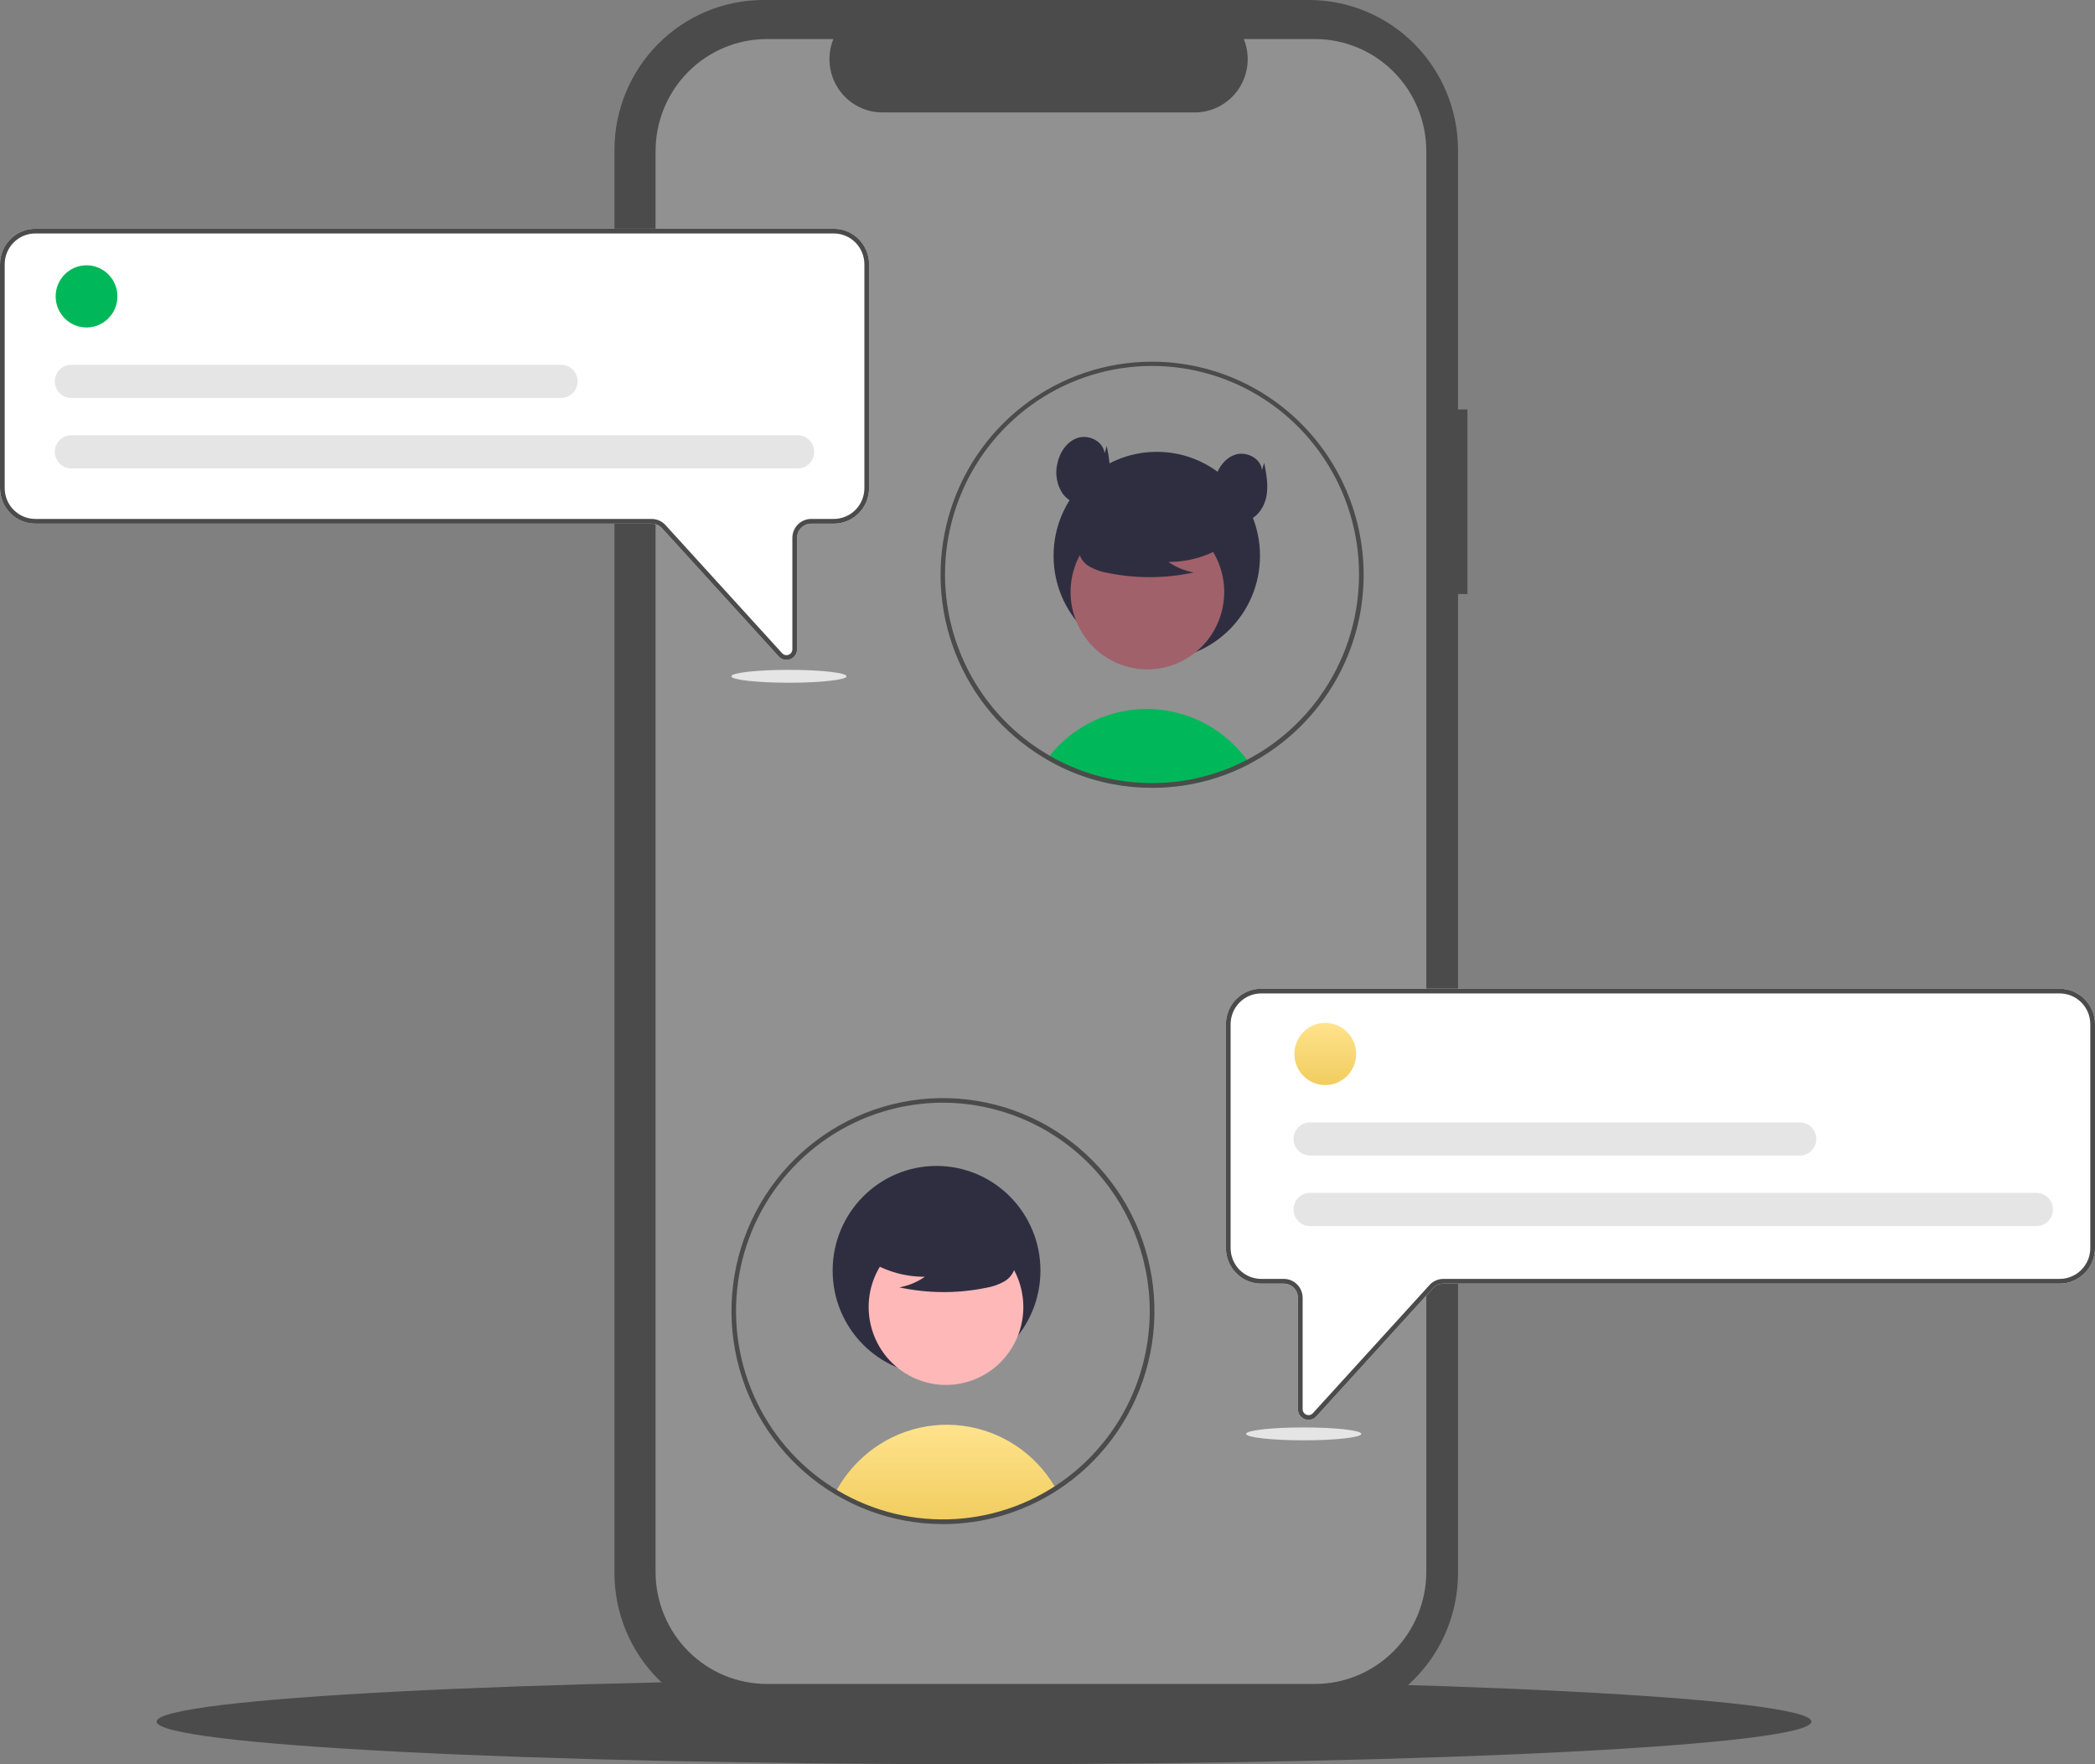 <svg width="190" height="160" viewBox="0 0 190 160" fill="none" xmlns="http://www.w3.org/2000/svg">
    <rect x="0" y="0" width="190" height="160" fill="#808080" stroke="none"/>
    <g clip-path="url(#clip0)">
        <path d="M89.243 160C130.685 160 164.28 158.27 164.28 156.135C164.28 154.001 130.685 152.271 89.243 152.271C47.802 152.271 14.207 154.001 14.207 156.135C14.207 158.27 47.802 160 89.243 160Z" fill="#4B4B4B"/>
        <path d="M133.083 37.133H132.231V13.613C132.231 10.003 130.807 6.54 128.272 3.987C125.737 1.434 122.3 3.98613e-06 118.715 0H69.24C65.656 -6.83331e-06 62.218 1.434 59.683 3.987C57.149 6.54 55.725 10.002 55.725 13.613V142.648C55.725 146.258 57.149 149.72 59.683 152.273C62.218 154.826 65.656 156.261 69.24 156.261H118.715C122.299 156.261 125.737 154.826 128.272 152.273C130.807 149.721 132.231 146.258 132.231 142.648V53.876H133.083L133.083 37.133Z" fill="#4B4B4B"/>
        <path d="M129.354 13.708V142.553C129.354 145.249 128.291 147.835 126.398 149.741C124.505 151.648 121.938 152.719 119.261 152.719H69.549C66.872 152.719 64.304 151.648 62.411 149.741C60.518 147.835 59.455 145.249 59.455 142.553V13.708C59.455 11.012 60.518 8.426 62.411 6.519C64.304 4.613 66.872 3.542 69.549 3.542H75.579C75.283 4.275 75.17 5.07 75.251 5.858C75.331 6.646 75.603 7.402 76.041 8.059C76.48 8.716 77.072 9.254 77.766 9.627C78.46 10 79.234 10.195 80.02 10.195H108.363C109.149 10.195 109.923 10 110.617 9.627C111.311 9.254 111.903 8.716 112.341 8.059C112.78 7.402 113.052 6.646 113.132 5.858C113.213 5.07 113.1 4.275 112.804 3.542H119.261C121.938 3.542 124.505 4.613 126.398 6.519C128.291 8.426 129.354 11.012 129.354 13.708Z" fill="#919191"/>
        <path d="M113.34 69.265C113.009 69.439 112.673 69.604 112.331 69.759C112.02 69.901 111.704 70.034 111.383 70.158C111.265 70.204 111.146 70.249 111.027 70.294C110.083 70.638 109.113 70.908 108.127 71.099C107.639 71.195 107.145 71.271 106.644 71.326C106.23 71.374 105.812 71.407 105.39 71.427C105.09 71.442 104.789 71.449 104.486 71.449C103.288 71.449 102.092 71.337 100.914 71.112C100.607 71.056 100.306 70.989 100.006 70.916C98.552 70.565 97.144 70.042 95.812 69.358C95.693 69.297 95.574 69.233 95.454 69.171C95.277 69.076 95.105 68.978 94.932 68.874C95.015 68.758 95.105 68.645 95.196 68.533C96.194 67.288 97.441 66.269 98.856 65.541C100.27 64.814 101.821 64.395 103.408 64.312C104.994 64.229 106.58 64.484 108.062 65.059C109.544 65.635 110.889 66.519 112.009 67.653C112.398 68.046 112.759 68.466 113.088 68.911C113.175 69.027 113.259 69.145 113.34 69.265Z" fill="#00B859"/>
        <path d="M104.912 59.834C110.081 59.834 114.272 55.613 114.272 50.406C114.272 45.199 110.081 40.978 104.912 40.978C99.742 40.978 95.551 45.199 95.551 50.406C95.551 55.613 99.742 59.834 104.912 59.834Z" fill="#2F2E41"/>
        <path d="M107.401 59.847C110.777 57.988 112.018 53.725 110.172 50.324C108.327 46.924 104.094 45.674 100.718 47.533C97.342 49.392 96.101 53.655 97.947 57.056C99.792 60.456 104.025 61.706 107.401 59.847Z" fill="#A0616A"/>
        <path d="M111.38 49.276C109.788 50.382 107.898 50.97 105.965 50.962C106.655 51.444 107.44 51.769 108.266 51.916C105.696 52.471 103.039 52.486 100.462 51.96C99.889 51.867 99.337 51.676 98.828 51.395C98.575 51.252 98.354 51.057 98.18 50.823C98.007 50.589 97.884 50.321 97.82 50.036C97.649 49.051 98.411 48.156 99.203 47.553C100.416 46.643 101.814 46.016 103.297 45.718C104.779 45.42 106.309 45.457 107.776 45.827C108.734 46.076 109.693 46.498 110.315 47.272C110.937 48.047 111.121 49.241 110.529 50.039L111.38 49.276Z" fill="#2F2E41"/>
        <path d="M104.486 32.801C100.302 32.801 96.233 34.178 92.898 36.723C89.563 39.269 87.146 42.842 86.015 46.9C84.884 50.957 85.101 55.276 86.633 59.197C88.165 63.119 90.928 66.428 94.501 68.621L94.625 68.694C94.727 68.757 94.829 68.817 94.932 68.874C95.105 68.978 95.277 69.076 95.454 69.171C95.573 69.233 95.693 69.297 95.812 69.358C97.144 70.042 98.551 70.566 100.005 70.916C100.306 70.989 100.606 71.056 100.913 71.112C102.091 71.337 103.287 71.449 104.486 71.449C104.789 71.449 105.09 71.442 105.39 71.427C105.812 71.408 106.23 71.374 106.644 71.326C107.145 71.271 107.639 71.195 108.127 71.099C109.113 70.908 110.083 70.638 111.026 70.294C111.146 70.249 111.265 70.204 111.382 70.159C111.704 70.034 112.02 69.901 112.331 69.759C112.672 69.605 113.008 69.44 113.339 69.265C116.658 67.515 119.401 64.832 121.235 61.542C121.244 61.525 121.254 61.508 121.263 61.491C122.242 59.722 122.936 57.808 123.32 55.82C123.859 53.022 123.778 50.138 123.081 47.376C122.384 44.613 121.089 42.04 119.29 39.84C117.49 37.64 115.229 35.868 112.67 34.652C110.111 33.435 107.316 32.803 104.486 32.801H104.486ZM120.913 61.239C120.896 61.27 120.881 61.3 120.864 61.328C119.067 64.569 116.362 67.206 113.088 68.911C112.762 69.083 112.43 69.244 112.092 69.394C111.813 69.521 111.527 69.641 111.24 69.753C111.118 69.8 110.994 69.847 110.871 69.89C110.055 70.19 109.22 70.431 108.37 70.612C107.74 70.747 107.103 70.848 106.462 70.914C106.068 70.957 105.667 70.987 105.264 71.002C105.006 71.013 104.746 71.019 104.486 71.019C103.326 71.021 102.168 70.912 101.029 70.695C100.335 70.566 99.65 70.397 98.976 70.189C97.949 69.869 96.951 69.462 95.993 68.971C95.883 68.913 95.772 68.855 95.663 68.795C95.507 68.711 95.35 68.626 95.196 68.533C95.081 68.469 94.966 68.4 94.853 68.331C94.787 68.293 94.721 68.252 94.655 68.211C91.522 66.273 89.023 63.452 87.468 60.097C85.913 56.742 85.37 53.001 85.906 49.338C86.443 45.675 88.036 42.251 90.487 39.491C92.938 36.731 96.139 34.757 99.694 33.813C103.249 32.87 107 32.998 110.484 34.182C113.967 35.366 117.028 37.554 119.288 40.475C121.547 43.396 122.906 46.92 123.195 50.611C123.484 54.303 122.691 57.998 120.913 61.239H120.913Z" fill="#4B4B4B"/>
        <path d="M100.171 41.108C100.071 40.041 98.773 39.385 97.759 39.707C96.744 40.029 96.078 41.058 95.877 42.11C95.78 42.553 95.771 43.011 95.85 43.458C95.929 43.905 96.095 44.331 96.338 44.713C96.851 45.456 97.794 45.92 98.673 45.732C99.676 45.516 100.371 44.529 100.57 43.516C100.769 42.502 100.571 41.457 100.374 40.443L100.171 41.108Z" fill="#2F2E41"/>
        <path d="M114.45 42.632C114.349 41.565 113.052 40.908 112.038 41.231C111.023 41.553 110.357 42.582 110.155 43.634C110.059 44.077 110.05 44.535 110.129 44.982C110.208 45.428 110.374 45.855 110.617 46.237C111.13 46.98 112.072 47.444 112.951 47.255C113.955 47.04 114.65 46.053 114.849 45.039C115.048 44.026 114.85 42.98 114.653 41.966L114.45 42.632Z" fill="#2F2E41"/>
        <path d="M71.324 59.848C71.192 59.848 71.06 59.82 70.939 59.766C70.817 59.711 70.709 59.632 70.619 59.533L60.041 47.91C59.921 47.779 59.775 47.674 59.613 47.602C59.451 47.53 59.275 47.492 59.098 47.492H3.2C2.351 47.491 1.538 47.151 0.938 46.547C0.338 45.943 0.001 45.124 0 44.27V23.966C0.001 23.112 0.338 22.293 0.938 21.689C1.538 21.084 2.351 20.745 3.2 20.744H75.62C76.468 20.745 77.281 21.084 77.881 21.689C78.481 22.293 78.818 23.112 78.819 23.966V44.27C78.818 45.124 78.481 45.943 77.881 46.547C77.281 47.151 76.468 47.491 75.62 47.492H73.567C73.227 47.493 72.902 47.629 72.662 47.87C72.422 48.112 72.287 48.44 72.287 48.782V58.88C72.287 59.075 72.229 59.266 72.12 59.427C72.011 59.587 71.856 59.711 71.675 59.781C71.563 59.825 71.444 59.848 71.324 59.848Z" fill="white"/>
        <path d="M71.324 59.848C71.192 59.848 71.06 59.82 70.939 59.766C70.817 59.711 70.709 59.632 70.619 59.533L60.041 47.91C59.921 47.779 59.775 47.674 59.613 47.602C59.451 47.53 59.275 47.492 59.098 47.492H3.2C2.351 47.491 1.538 47.151 0.938 46.547C0.338 45.943 0.001 45.124 0 44.27V23.966C0.001 23.112 0.338 22.293 0.938 21.689C1.538 21.084 2.351 20.745 3.2 20.744H75.62C76.468 20.745 77.281 21.084 77.881 21.689C78.481 22.293 78.818 23.112 78.819 23.966V44.27C78.818 45.124 78.481 45.943 77.881 46.547C77.281 47.151 76.468 47.491 75.62 47.492H73.567C73.227 47.493 72.902 47.629 72.662 47.87C72.422 48.112 72.287 48.44 72.287 48.782V58.88C72.287 59.075 72.229 59.266 72.12 59.427C72.011 59.587 71.856 59.711 71.675 59.781C71.563 59.825 71.444 59.848 71.324 59.848ZM3.2 21.173C2.464 21.174 1.759 21.468 1.24 21.992C0.72 22.516 0.427 23.226 0.426 23.966V44.27C0.427 45.01 0.72 45.72 1.24 46.244C1.759 46.767 2.464 47.062 3.2 47.063H59.098C59.334 47.063 59.568 47.113 59.785 47.209C60.001 47.305 60.196 47.445 60.355 47.62L70.934 59.243C71.006 59.323 71.101 59.379 71.206 59.403C71.311 59.428 71.42 59.42 71.52 59.381C71.62 59.342 71.706 59.273 71.767 59.183C71.828 59.094 71.86 58.988 71.86 58.88V48.782C71.861 48.326 72.041 47.889 72.361 47.567C72.68 47.245 73.114 47.063 73.567 47.063H75.62C76.355 47.062 77.06 46.767 77.58 46.244C78.1 45.72 78.392 45.01 78.393 44.27V23.966C78.392 23.226 78.1 22.516 77.58 21.992C77.06 21.468 76.355 21.174 75.62 21.173H3.2Z" fill="#4B4B4B"/>
        <path d="M7.848 29.7C9.394 29.7 10.648 28.438 10.648 26.88C10.648 25.323 9.394 24.06 7.848 24.06C6.302 24.06 5.048 25.323 5.048 26.88C5.048 28.438 6.302 29.7 7.848 29.7Z" fill="#00B859"/>
        <path d="M72.353 42.484H6.466C6.269 42.484 6.075 42.445 5.894 42.37C5.712 42.294 5.548 42.184 5.409 42.044C5.27 41.904 5.16 41.738 5.085 41.556C5.009 41.373 4.971 41.177 4.971 40.98C4.971 40.782 5.009 40.586 5.085 40.404C5.16 40.221 5.27 40.055 5.409 39.916C5.548 39.776 5.712 39.665 5.894 39.59C6.075 39.514 6.269 39.476 6.466 39.476H72.353C72.749 39.476 73.128 39.635 73.408 39.917C73.688 40.199 73.845 40.581 73.845 40.98C73.845 41.378 73.688 41.761 73.408 42.043C73.128 42.325 72.749 42.483 72.353 42.484Z" fill="#E5E5E5"/>
        <path d="M50.888 36.092H6.466C6.269 36.092 6.075 36.053 5.894 35.978C5.712 35.903 5.548 35.792 5.409 35.652C5.27 35.512 5.16 35.346 5.085 35.164C5.009 34.981 4.971 34.786 4.971 34.588C4.971 34.39 5.009 34.195 5.085 34.012C5.16 33.829 5.27 33.663 5.409 33.524C5.548 33.384 5.712 33.273 5.894 33.198C6.075 33.123 6.269 33.084 6.466 33.084H50.888C51.284 33.084 51.664 33.242 51.944 33.525C52.224 33.806 52.382 34.189 52.382 34.588C52.382 34.987 52.224 35.369 51.944 35.651C51.664 35.934 51.284 36.092 50.888 36.092Z" fill="#E5E5E5"/>
        <path d="M118.325 128.703C118.145 128.633 117.989 128.509 117.88 128.348C117.771 128.187 117.713 127.997 117.714 127.802V117.703C117.713 117.361 117.578 117.034 117.338 116.792C117.098 116.55 116.773 116.414 116.434 116.414H114.38C113.532 116.413 112.719 116.073 112.119 115.469C111.519 114.865 111.182 114.046 111.181 113.191V92.888C111.182 92.034 111.519 91.214 112.119 90.61C112.719 90.006 113.532 89.666 114.38 89.665H186.801C187.649 89.666 188.462 90.006 189.062 90.61C189.662 91.214 189.999 92.034 190 92.888V113.191C189.999 114.046 189.662 114.865 189.062 115.469C188.462 116.073 187.649 116.413 186.801 116.414H130.903C130.725 116.414 130.55 116.451 130.387 116.523C130.225 116.595 130.079 116.7 129.959 116.832L119.381 128.455C119.292 128.554 119.183 128.633 119.061 128.687C118.94 128.741 118.809 128.769 118.676 128.769C118.556 128.769 118.437 128.747 118.325 128.703Z" fill="white"/>
        <path d="M118.325 128.703C118.145 128.633 117.989 128.509 117.88 128.348C117.771 128.187 117.713 127.997 117.714 127.802V117.703C117.713 117.361 117.578 117.034 117.338 116.792C117.098 116.55 116.773 116.414 116.434 116.414H114.38C113.532 116.413 112.719 116.073 112.119 115.469C111.519 114.865 111.182 114.046 111.181 113.191V92.888C111.182 92.034 111.519 91.214 112.119 90.61C112.719 90.006 113.532 89.666 114.38 89.665H186.801C187.649 89.666 188.462 90.006 189.062 90.61C189.662 91.214 189.999 92.034 190 92.888V113.191C189.999 114.046 189.662 114.865 189.062 115.469C188.462 116.073 187.649 116.413 186.801 116.414H130.903C130.725 116.414 130.55 116.451 130.387 116.523C130.225 116.595 130.079 116.7 129.959 116.832L119.381 128.455C119.292 128.554 119.183 128.633 119.061 128.687C118.94 128.741 118.809 128.769 118.676 128.769C118.556 128.769 118.437 128.747 118.325 128.703ZM114.38 90.095C113.645 90.096 112.94 90.39 112.42 90.914C111.901 91.437 111.608 92.147 111.607 92.888V113.191C111.608 113.932 111.901 114.642 112.42 115.166C112.94 115.689 113.645 115.984 114.38 115.985H116.434C116.886 115.985 117.32 116.166 117.64 116.489C117.96 116.811 118.139 117.248 118.14 117.703V127.802C118.14 127.91 118.172 128.016 118.233 128.105C118.294 128.194 118.38 128.263 118.48 128.302C118.58 128.342 118.69 128.35 118.795 128.325C118.899 128.3 118.994 128.245 119.067 128.165L129.645 116.542C129.805 116.366 129.999 116.226 130.216 116.13C130.432 116.034 130.666 115.985 130.903 115.985H186.801C187.536 115.984 188.241 115.689 188.761 115.165C189.281 114.642 189.573 113.932 189.574 113.191V92.888C189.573 92.147 189.281 91.437 188.761 90.914C188.241 90.39 187.536 90.096 186.801 90.095H114.38Z" fill="#4B4B4B"/>
        <path d="M95.753 134.99C92.783 136.905 89.342 137.95 85.816 138.006C82.29 138.063 78.818 137.129 75.789 135.31C76.322 134.311 76.997 133.396 77.793 132.594C79.021 131.351 80.516 130.408 82.162 129.838C83.808 129.267 85.562 129.085 87.29 129.304C89.017 129.523 90.671 130.138 92.126 131.102C93.581 132.066 94.796 133.352 95.68 134.863C95.704 134.904 95.729 134.947 95.753 134.99Z" fill="url(#paint0_linear)"/>
        <path d="M84.937 124.722C90.141 124.722 94.36 120.473 94.36 115.232C94.36 109.99 90.141 105.741 84.937 105.741C79.733 105.741 75.514 109.99 75.514 115.232C75.514 120.473 79.733 124.722 84.937 124.722Z" fill="#2F2E41"/>
        <path d="M91.949 121.926C93.806 118.503 92.557 114.211 89.159 112.34C85.76 110.469 81.499 111.727 79.641 115.15C77.784 118.573 79.033 122.865 82.431 124.736C85.83 126.607 90.091 125.349 91.949 121.926Z" fill="#FFB8B8"/>
        <path d="M78.426 114.095C80.029 115.207 81.931 115.8 83.877 115.792C83.183 116.277 82.392 116.604 81.56 116.752C84.148 117.311 86.823 117.326 89.417 116.796C89.993 116.703 90.549 116.511 91.061 116.227C91.316 116.084 91.538 115.888 91.713 115.652C91.888 115.417 92.012 115.147 92.076 114.86C92.249 113.868 91.481 112.967 90.684 112.36C89.463 111.444 88.056 110.813 86.563 110.513C85.07 110.213 83.53 110.25 82.054 110.623C81.09 110.874 80.124 111.298 79.498 112.078C78.872 112.857 78.686 114.06 79.283 114.863L78.426 114.095Z" fill="#2F2E41"/>
        <path d="M85.514 138.223C80.899 138.222 76.44 136.545 72.954 133.499C69.467 130.454 67.188 126.245 66.534 121.644C65.88 117.043 66.894 112.359 69.392 108.45C71.89 104.542 75.703 101.672 80.131 100.366C84.56 99.06 89.308 99.406 93.504 101.341C97.7 103.276 101.062 106.669 102.975 110.899C104.887 115.129 105.221 119.912 103.916 124.37C102.611 128.828 99.753 132.663 95.868 135.17C92.778 137.166 89.184 138.226 85.514 138.223ZM85.514 100.005C81.803 100.005 78.176 101.113 75.09 103.189C72.005 105.265 69.6 108.216 68.18 111.669C66.759 115.122 66.388 118.922 67.112 122.587C67.835 126.253 69.622 129.62 72.246 132.263C74.87 134.906 78.213 136.705 81.852 137.434C85.492 138.164 89.264 137.789 92.692 136.359C96.121 134.928 99.051 132.506 101.112 129.398C103.173 126.291 104.273 122.637 104.273 118.899C104.267 113.89 102.289 109.088 98.772 105.545C95.256 102.003 90.487 100.011 85.514 100.005Z" fill="#4B4B4B"/>
        <path d="M120.19 98.407C121.736 98.407 122.99 97.144 122.99 95.587C122.99 94.03 121.736 92.767 120.19 92.767C118.644 92.767 117.39 94.03 117.39 95.587C117.39 97.144 118.644 98.407 120.19 98.407Z" fill="url(#paint1_linear)"/>
        <path d="M184.695 111.191H118.808C118.612 111.191 118.417 111.152 118.236 111.077C118.055 111.001 117.89 110.89 117.751 110.751C117.612 110.611 117.502 110.445 117.427 110.263C117.352 110.08 117.313 109.884 117.313 109.687C117.313 109.489 117.352 109.293 117.427 109.111C117.502 108.928 117.612 108.762 117.751 108.622C117.89 108.483 118.055 108.372 118.236 108.297C118.417 108.221 118.612 108.182 118.808 108.183H184.695C185.091 108.183 185.471 108.341 185.751 108.623C186.031 108.905 186.189 109.288 186.189 109.687C186.189 110.085 186.031 110.468 185.751 110.75C185.471 111.032 185.091 111.191 184.695 111.191Z" fill="#E5E5E5"/>
        <path d="M163.231 104.799H118.808C118.612 104.799 118.417 104.76 118.236 104.685C118.055 104.609 117.89 104.499 117.751 104.359C117.612 104.219 117.502 104.054 117.427 103.871C117.352 103.688 117.313 103.493 117.313 103.295C117.313 103.097 117.352 102.902 117.427 102.719C117.502 102.536 117.612 102.371 117.751 102.231C117.89 102.091 118.055 101.98 118.236 101.905C118.417 101.83 118.612 101.791 118.808 101.791H163.231C163.626 101.791 164.006 101.95 164.285 102.232C164.565 102.514 164.722 102.896 164.722 103.295C164.722 103.694 164.565 104.076 164.285 104.358C164.006 104.64 163.626 104.798 163.231 104.799Z" fill="#E5E5E5"/>
        <path d="M118.235 130.625C121.12 130.625 123.459 130.363 123.459 130.041C123.459 129.718 121.12 129.457 118.235 129.457C115.35 129.457 113.011 129.718 113.011 130.041C113.011 130.363 115.35 130.625 118.235 130.625Z" fill="#E5E5E5"/>
        <path d="M71.55 61.918C74.435 61.918 76.774 61.656 76.774 61.334C76.774 61.011 74.435 60.75 71.55 60.75C68.665 60.75 66.326 61.011 66.326 61.334C66.326 61.656 68.665 61.918 71.55 61.918Z" fill="#E5E5E5"/>
    </g>
    <defs>
        <linearGradient id="paint0_linear" x1="85.771" y1="129.214" x2="85.771" y2="138.009" gradientUnits="userSpaceOnUse">
            <stop stop-color="#FFE38C"/>
            <stop offset="1" stop-color="#F1CD5F"/>
        </linearGradient>
        <linearGradient id="paint1_linear" x1="120.19" y1="92.767" x2="120.19" y2="98.407" gradientUnits="userSpaceOnUse">
            <stop stop-color="#FFE38C"/>
            <stop offset="1" stop-color="#F1CD5F"/>
        </linearGradient>
        <clipPath id="clip0">
            <rect width="190" height="160" fill="white"/>
        </clipPath>
    </defs>
</svg>
